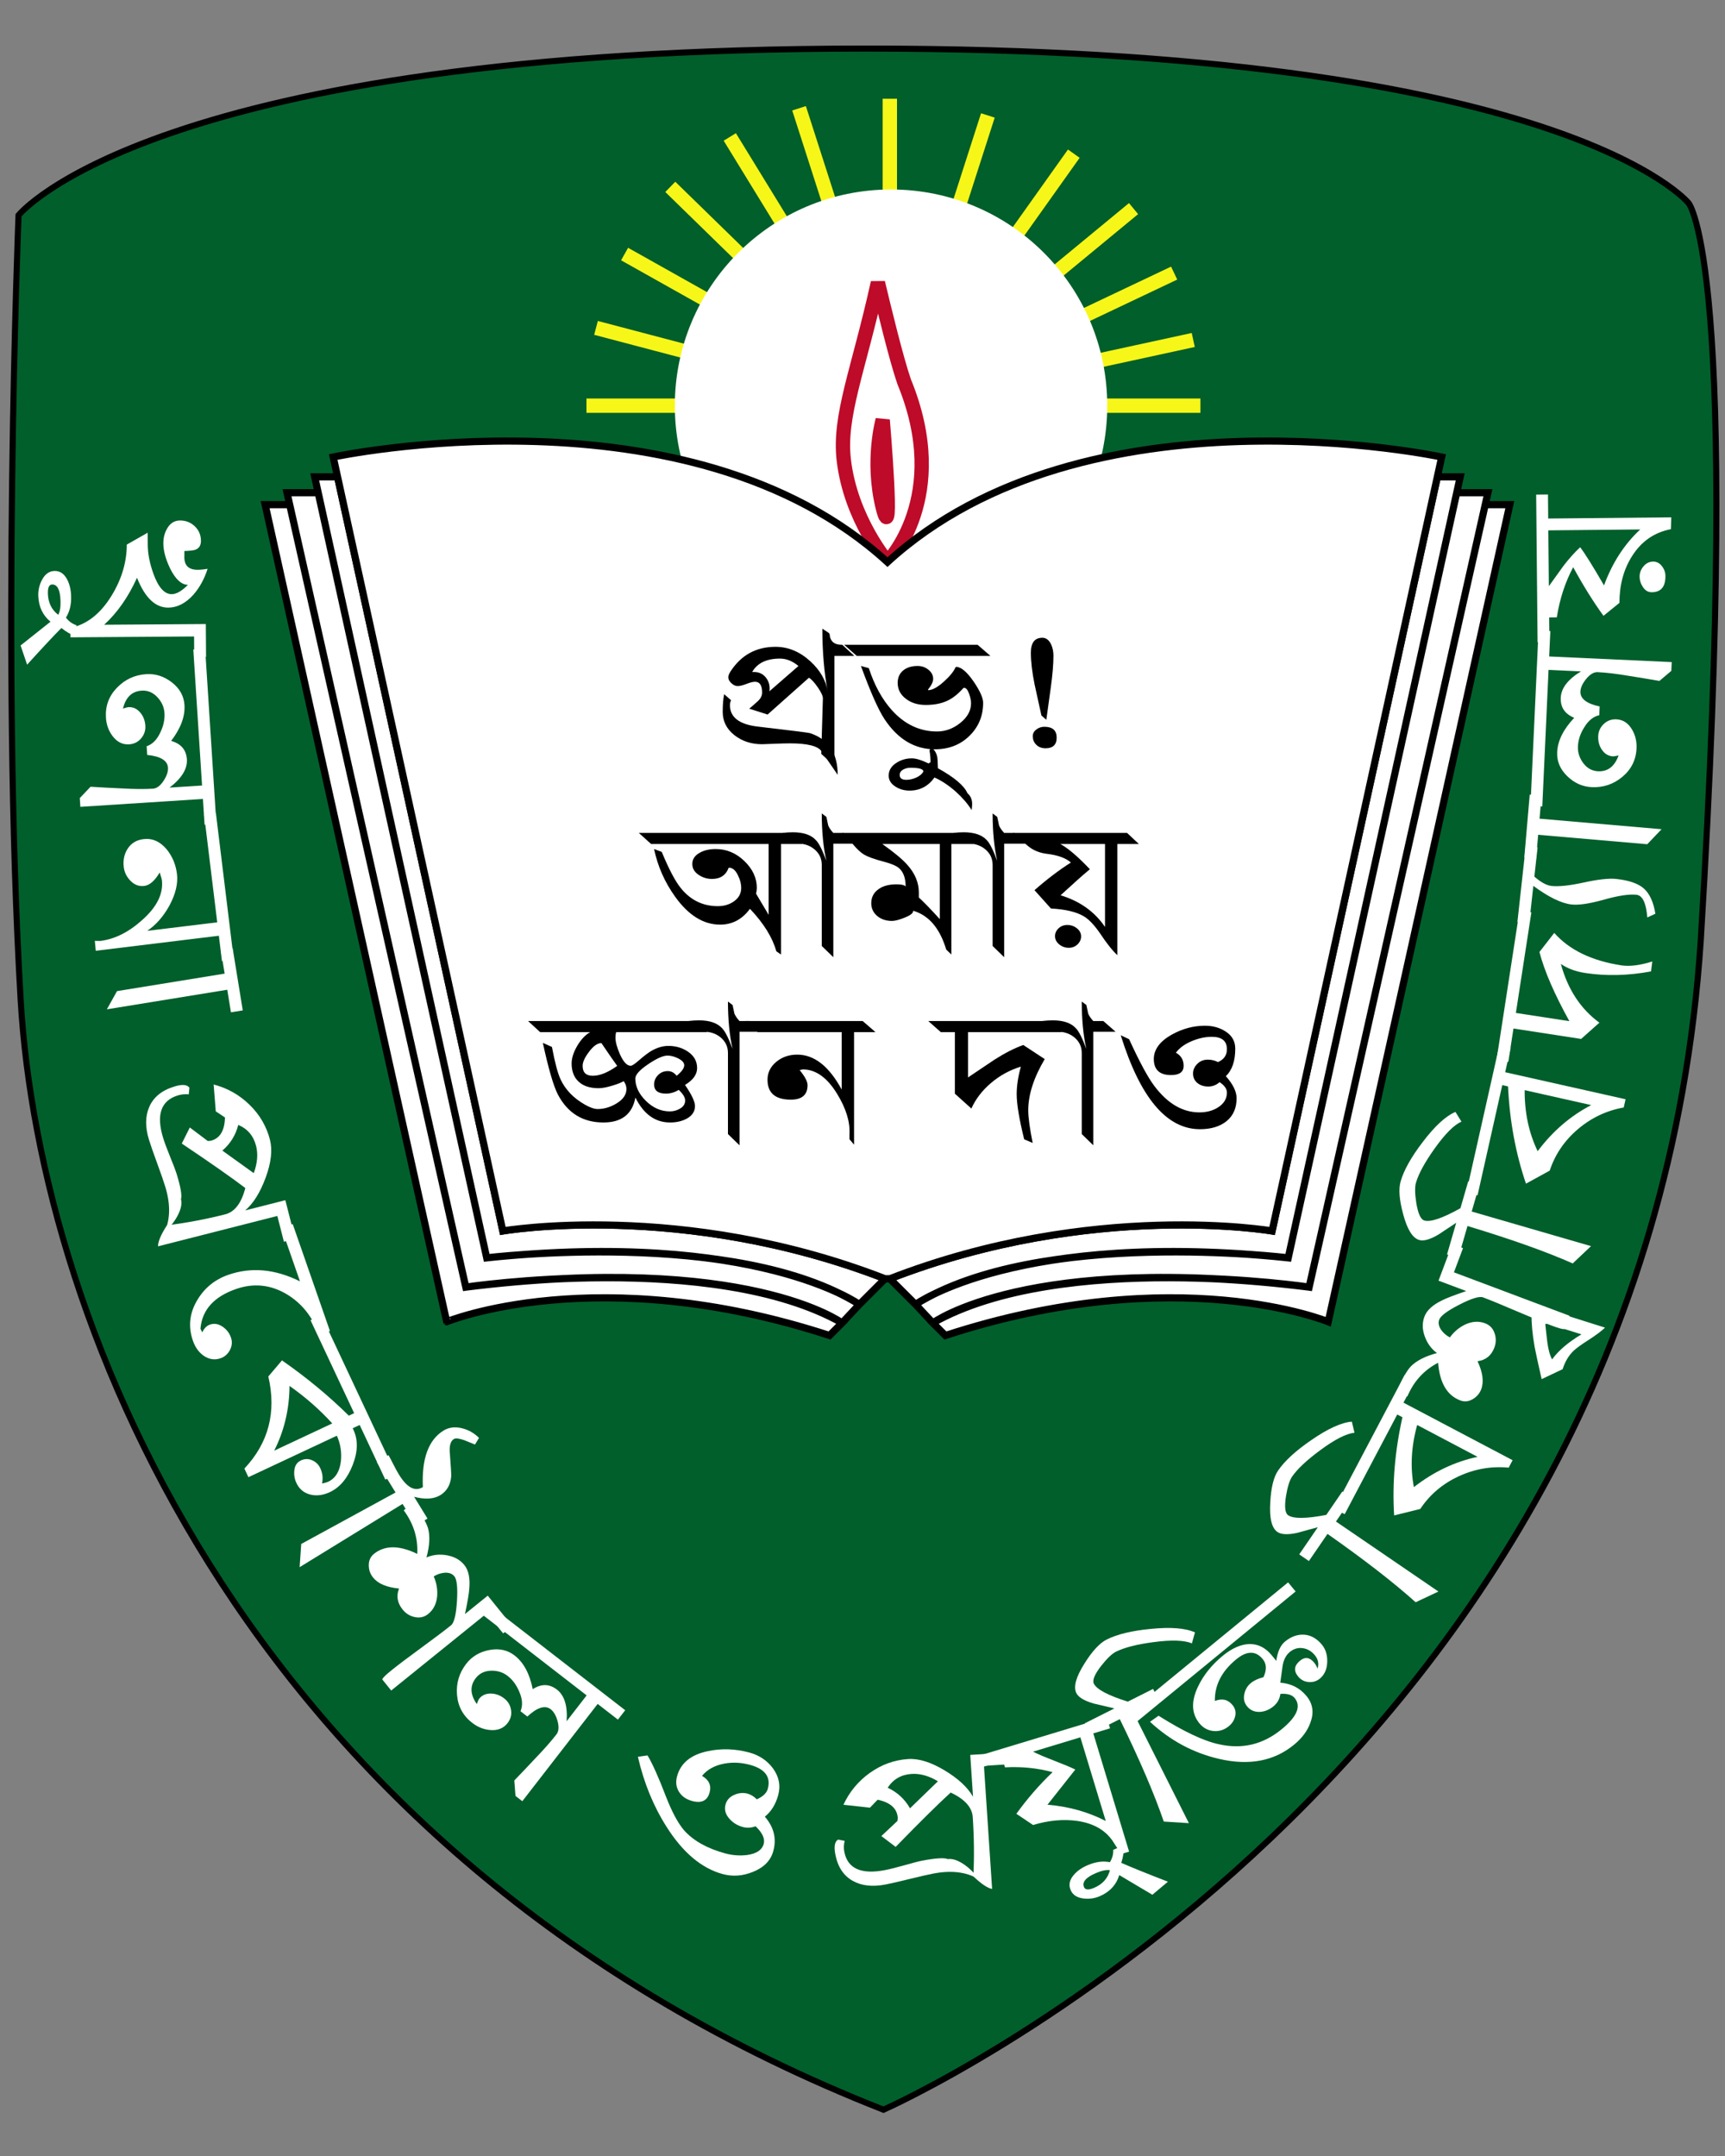 <?xml version="1.0" encoding="utf-8"?>
<!-- Generator: Adobe Illustrator 16.0.0, SVG Export Plug-In . SVG Version: 6.00 Build 0)  -->
<!DOCTYPE svg PUBLIC "-//W3C//DTD SVG 1.1//EN" "http://www.w3.org/Graphics/SVG/1.1/DTD/svg11.dtd">
<svg version="1.1" id="Layer_1" xmlns="http://www.w3.org/2000/svg" xmlns:xlink="http://www.w3.org/1999/xlink" x="0px" y="0px"
	 width="1152px" height="1440px" viewBox="0 0 1152 1440" enable-background="new 0 0 1152 1440" xml:space="preserve">
<rect x="0" y="0" width="1152" height="1440" fill="#808080" stroke="none"/>
<g>
	<path fill="#015F2B" stroke="#000000" stroke-width="4.069" d="M590.013,1409.093c0,0,509.157-224.725,545.78-780.723
		c27.563-452.134-8.11-492.736-8.11-492.736S1044.467,32.435,578.348,32.435c-477.078,0-565.974,111.323-565.974,111.323
		s-11.86,298.184,1.45,524.571C26.581,885.269,167.18,1242.617,590.013,1409.093z"/>
	<path fill="#FFFFFF" d="M129.612,425.11l-82.557,0.563l-0.044-6.306c10.85-2.232,19.984-9.337,27.371-21.315
		c6.834-11.062,10.258-22.504,10.295-34.315l13.951-7.936c0.021,3.758,0.043,6.492,0.048,8.2c0.045,6.033,1.35,12.566,3.923,19.612
		c3.27,8.854,7.314,13.273,12.132,13.237c3.086-0.021,6.678-2.104,10.783-6.224c-4.325-0.09-8.284-3.694-11.867-10.849
		c-3.007-6.248-4.522-11.808-4.56-16.699c-0.037-3.87,0.851-7.302,2.645-10.271c2.009-3.42,4.832-5.151,8.462-5.181
		c3.839-0.022,7.123,1.26,9.857,3.858c2.735,2.585,4.121,5.81,4.141,9.666c0.025,3.066-1.2,5.06-3.656,5.99
		c-1.129,0.454-3.599,0.755-7.41,0.896l0.012,2.895c-0.411,6.465,2.574,9.69,8.95,9.637c1.797-0.005,3.974-0.225,6.548-0.642
		c-2.11,6.648-5.255,12.388-9.42,17.218c-5.19,5.758-10.792,8.651-16.808,8.694c-8.637,0.051-15.607-6.59-20.915-19.947
		c-5.828,12.889-13.137,23.349-21.934,31.375l67.894-0.468l0.157,21.896l-7.903,0.052L129.612,425.11z"/>
	<path fill="#FFFFFF" d="M40.406,401.248c-0.24-7.36-2.126-10.98-5.644-10.864c-1.986,0.073-2.91,2.114-2.78,6.146
		c0.213,6.09,2.515,10.797,6.921,14.095C40.056,408.522,40.561,405.391,40.406,401.248 M13.745,431.114l19.977-15.873
		c-5.184-4.258-7.91-10.019-8.152-17.307c-0.125-3.745,0.705-7.308,2.5-10.68c2.014-3.813,4.757-5.793,8.238-5.902
		c3.703-0.124,6.575,1.819,8.628,5.852c1.563,3.024,2.411,6.638,2.55,10.839c0.207,5.688-0.95,10.504-3.451,14.462
		c1.825,2.441,4.157,4.128,6.986,5.061l0.271,7.674c-3.695-1.245-7.111-3.188-10.279-5.813
		c-5.277,5.307-12.915,13.474-22.905,24.513L13.745,431.114z"/>
	<path fill="#FFFFFF" d="M135.513,533.623l-81.847,5.263l-0.38-5.856l7.193-7.557c6.962,0.432,13.92,0.807,20.874,1.112
		c8.213,0.476,15.154,0.528,20.813,0.175c2.493-0.175,4.83-1.882,7.001-5.159c2.177-3.284,3.189-6.23,3.02-8.854
		c-0.308-4.772-4.935-7.617-13.884-8.533l-0.375-5.793c3.844-1.282,6.877-4.331,9.105-9.153c2.14-4.363,3.079-8.71,2.808-13.027
		c-0.256-3.979-1.862-7.535-4.808-10.659c-2.948-3.123-6.429-4.561-10.425-4.301c-6.5,0.417-10.666,4.42-12.47,11.991
		c1.9-0.615,3.064-0.938,3.528-0.959c3.174-0.208,5.886,1.039,8.1,3.737c1.979,2.369,3.079,5.257,3.298,8.646
		c0.206,3.163-0.724,5.971-2.793,8.442c-2.067,2.455-4.734,3.788-8.026,4.001c-4.428,0.288-8.128-1.582-11.128-5.606
		c-2.61-3.483-4.075-7.544-4.362-12.191c-0.499-7.711,1.929-14.361,7.286-19.938c5.359-5.602,11.913-8.636,19.648-9.134
		c6.156-0.391,11.839,1.429,17.079,5.489c5.226,4.047,8.033,9.084,8.422,15.109c0.493,7.602-2.478,15.592-8.892,23.985
		c6.591,1.869,10.094,5.966,10.513,12.329c0.396,6.355-3.46,12.641-11.59,18.862l21.713-1.394l-5.835-90.81l7.902-0.515
		l7.513,116.987l-7.894,0.515L135.513,533.623z"/>
	<path fill="#FFFFFF" d="M146.164,624.991L63.959,635.02l-0.63-6.611l3.621,0.053c9.611-1.168,18.905-5.801,27.899-13.879
		c9.947-8.774,14.36-17.732,13.253-26.874c-0.064-0.571-0.563-2.229-1.473-4.978c-3.246,5.558-6.691,8.557-10.327,8.995
		c-3.418,0.417-6.443-0.697-9.07-3.345c-2.631-2.645-4.147-5.708-4.574-9.198c-0.578-4.72,0.315-8.885,2.689-12.476
		c2.376-3.615,5.88-5.696,10.527-6.252c5.879-0.712,11.047,1.575,15.485,6.881c3.788,4.7,6.053,10.151,6.816,16.362
		c0.785,6.442-0.918,13.532-5.103,21.265c-4.025,7.245-8.942,12.829-14.74,16.751l46.738-5.688l-8.803-72.162l7.896-0.96
		l11.933,97.744l-7.865,1.299L146.164,624.991z"/>
	<polygon fill="#FFFFFF" points="151.779,661.05 71.371,674.128 78.145,661.974 150.028,650.286 147.454,634.492 155.356,633.201 
		162.121,674.846 154.227,676.122 	"/>
	<path fill="#FFFFFF" d="M171.021,765.37c-1.715-6.716-5.674-11.402-11.89-14.046c-1.774,6.906-5.329,12.64-10.652,17.152
		l20.987,15.072C171.901,776.953,172.421,770.882,171.021,765.37 M185.215,812.14l-79.684,20.29c0-3.226,1.971-7.888,5.931-14.016
		c13.165-1.655,26.14-4.105,38.909-7.344c6.386-1.629,10.862-7.492,13.453-17.58c-9.17-6.979-23.318-16.89-42.429-29.703
		l5.365-10.734l11.986,9.021l2.066-0.161c6.063-1.554,9.209-6.746,9.429-15.541l-6.15-4.104l-1.409-17.918
		c9.134,2.375,17.103,6.861,23.933,13.501c6.833,6.631,11.401,14.474,13.694,23.491c1.738,6.814,0.777,15.201-2.873,25.144
		c-3.666,9.967-8.217,17.27-13.678,21.945l26.807-6.816l6.574,25.834l-7.535,1.904L185.215,812.14z"/>
	<path fill="#FFFFFF" d="M110.266,792.259c-1.076-3.489-2.858-8.635-5.379-15.481c-2.506-6.848-4.303-12.022-5.381-15.483
		c-2.588-8.37-2.549-15.656,0.11-21.844c2.785-6.566,8.35-11.144,16.706-13.722c5.271-1.645,8.665-1.38,10.177,0.761l-0.441,4.427
		c-2.5-0.233-4.962,0-7.39,0.749c-11.243,3.506-14.477,13.005-9.668,28.53c0.946,3.036,2.499,7.228,4.675,12.563
		c2.18,5.338,3.565,8.975,4.174,10.938c2.792,9,3.788,14.763,3.013,17.271c0.837,3.079-0.045,6.979-2.633,11.698
		c-2.397,4.194-5.094,7.419-8.099,9.648C113.814,813.896,113.867,803.9,110.266,792.259"/>
	<path fill="#FFFFFF" d="M157.563,860.961c-14.735,5.128-22.637,13.956-23.693,26.507l1.21,2.448
		c1.232-2.714,2.924-4.442,5.081-5.206c2.809-0.968,5.585-0.54,8.34,1.29c2.765,1.833,4.671,4.268,5.72,7.302
		c0.982,2.815,0.771,5.6-0.645,8.329c-1.408,2.729-3.518,4.604-6.319,5.569c-4.003,1.395-7.866,0.733-11.575-1.935
		c-3.109-2.315-5.381-5.558-6.841-9.766c-3.188-9.149-2.359-17.959,2.5-26.477c4.861-8.506,11.893-14.354,21.12-17.565
		c15.336-5.336,31.301-3.886,47.877,4.37l-12.396-35.625l7.544-2.642l24.85,71.4l-7.274,2.535
		c-4.281-11.948-11.464-20.979-21.544-27.063C180.719,857.998,169.393,856.824,157.563,860.961"/>
	<path fill="#FFFFFF" d="M221.888,950.714c-8.325-9.16-17.835-17.518-28.537-25.056c-0.112,15.558-3.526,29.982-10.241,43.25
		L221.888,950.714z M240.207,951.756l-4.662,2.187l0.505,1.085c3.145,6.713,2.968,14.514-0.521,23.457
		c-3.48,8.927-8.575,14.982-15.284,18.122c-4.333,2.021-8.533,2.606-12.579,1.729c-4.515-1.025-7.763-3.652-9.742-7.888
		c-1.262-2.668-1.708-5.541-1.333-8.621c0.365-3.078,1.833-5.204,4.383-6.393c2.456-1.172,4.926-1.217,7.426-0.146
		c2.485,1.068,4.332,2.842,5.506,5.364c1.515,3.225,1.906,6.629,1.151,10.175c1.846-0.353,3.172-0.732,4-1.114
		c4.942-2.315,7.81-6.921,8.606-13.811c0.609-5.939-0.293-11.612-2.689-16.991l-59.07,27.706l-2.697-5.743
		c16.178-17.199,21.507-37.726,15.99-61.532l9.119-10.732c16.396,11.406,31.279,23.707,44.634,36.916l3.555-1.671l-29.131-62.091
		l7.184-3.354l49.928,106.438l-7.181,3.372L240.207,951.756z"/>
	<path fill="#FFFFFF" d="M268.841,1004.463l-68.74,42.254l1.073-15.498l62.984-34.381l-12.428-20.2l7.719-4.751
		c0.417,0.688,1.4,2.552,2.948,5.601c1.546,3.063,2.881,5.511,4.011,7.359c5.432,8.812,10.752,11.611,15.996,8.386
		c-0.866-18.971,3.751-31.579,13.831-37.768c3.585-2.197,7.756-2.698,12.521-1.479c4.281,1.113,7.989,3.237,11.134,6.392
		l-2.677,4.442c-2.33-0.951-4.726-1.938-7.218-2.934c-3.424-1.202-5.717-1.462-6.877-0.763c-2.329,1.438-3.217,4.78-2.659,10.014
		c0.659,8.899,0.96,13.827,0.887,14.81c-0.485,5.731-2.898,9.954-7.251,12.651c-4.371,2.668-10.22,3.048-17.535,1.114l8.928,14.544
		l-7.719,4.749L268.841,1004.463z"/>
	<path fill="#FFFFFF" d="M325.138,1077.503l-63.891,51.607l-5.88-7.302c-0.082-0.088-0.059-0.233,0.045-0.47
		c0.512-0.997,2.5-2.901,5.965-5.688c4.339-3.518,11.01-8.562,20.006-15.13c8.989-6.568,15.607-11.567,19.872-15.015
		c2.031-1.64,3.336-6.979,3.908-15.979c0.558-9.018-0.015-14.572-1.708-16.686c-1.497-1.847-3.747-2.639-6.758-2.376
		c-2.444,0.234-4.793,1.041-7.045,2.421c1.914,4.369,2.669,8.841,2.279,13.43c-0.511,4.983-2.499,8.868-5.952,11.654
		c-2.572,2.082-5.52,2.785-8.849,2.111c-3.334-0.671-6.069-2.346-8.209-5.015c-3.579-4.428-4.391-9.119-2.428-14.075
		c-8.251-0.79-14.021-3.226-17.312-7.313c-1.938-2.391-2.906-5.162-2.889-8.313c0-3.17,1.157-5.659,3.453-7.537
		c7.247-5.836,16.883-5.836,28.917,0.028c0.552-10.526-2.465-20.23-9.046-29.115l6.098-4.929c5.5,7.172,8.87,12.785,10.132,16.862
		c1.442,5.218,1.101,11.729-1.042,19.558c4.267-1.847,8.848-2.316,13.768-1.438c4.912,0.912,8.753,3.052,11.521,6.483
		c2.845,3.517,3.939,8.794,3.31,15.832c-0.175,3.051-1.146,8.692-2.881,16.92l15.211-12.287l16.382,20.276l-6.106,4.927
		L325.138,1077.503z"/>
	<path fill="#FFFFFF" d="M399.141,1138.054l-50.324,64.979l-4.561-3.521l-0.791-10.321c4.84-5.015,9.646-10.087,14.396-15.159
		c5.688-5.926,10.278-11.144,13.754-15.63c1.532-1.994,1.796-4.867,0.789-8.681c-1.018-3.781-2.556-6.479-4.616-8.093
		c-3.767-2.916-8.972-1.307-15.613,4.854l-4.576-3.549c1.599-3.738,1.344-8.049-0.775-12.917c-1.834-4.484-4.456-8.063-7.866-10.703
		c-3.145-2.432-6.869-3.575-11.15-3.432c-4.279,0.149-7.65,1.807-10.099,4.974c-3.996,5.16-3.756,10.922,0.718,17.283
		c0.693-1.918,1.188-3.048,1.464-3.4c1.949-2.521,4.679-3.724,8.18-3.595c3.095,0.091,5.999,1.189,8.705,3.286
		c2.525,1.951,4.029,4.532,4.514,7.713c0.501,3.183-0.278,6.084-2.294,8.692c-2.727,3.52-6.582,5.075-11.581,4.664
		c-4.356-0.353-8.367-1.937-12.061-4.812c-6.122-4.719-9.5-10.966-10.146-18.677c-0.643-7.711,1.416-14.631,6.165-20.775
		c3.776-4.881,8.908-7.932,15.41-9.177c6.492-1.248,12.126-0.03,16.888,3.649c6.02,4.664,10.049,12.17,12.104,22.491
		c5.744-3.694,11.144-3.607,16.161,0.293c5.03,3.898,7.193,10.938,6.48,21.127l13.363-17.258l-71.785-55.608l4.867-6.276
		l92.672,71.799l-4.869,6.272L399.141,1138.054z"/>
	<path fill="#FFFFFF" d="M482.54,1251.676c-14.03-3.841-26.478-14.337-37.349-31.461c-8.819-13.87-15.213-29.47-19.179-46.857
		l6.428-0.908c3.243,5.395,7.347,14.544,12.303,27.473c4.017,10.322,8.078,17.887,12.198,22.669
		c6.246,6.918,15.343,11.993,27.308,15.277c4.82,1.317,9.668,1.685,14.544,1.114c6.362-0.852,10.102-3.345,11.222-7.42
		c0.96-3.519-0.851-7.445-5.424-11.787c-2.903,1.084-5.71,1.262-8.453,0.499c-3.622-0.981-6.599-2.786-8.936-5.426
		c-2.718-2.989-3.613-6.187-2.683-9.589c0.799-2.945,2.732-5.103,5.788-6.451c3.053-1.35,6.037-1.61,8.97-0.82
		c2.162,0.601,4.213,1.847,6.135,3.783c4.103-1.817,6.552-4.163,7.338-7.009c2.155-7.917-1.797-13.254-11.868-16.01
		c-5.866-1.598-11.61-1.877-17.249-0.82c-6.385,1.202-11.317,3.929-14.808,8.166c4.661,2.698,6.346,6.407,5.058,11.13
		c-1.504,5.48-5.424,7.373-11.766,5.629c-3.938-1.085-6.846-3.139-8.715-6.188c-1.877-3.05-2.287-6.479-1.231-10.321
		c2.396-8.782,9.2-14.354,20.415-16.714c9.104-1.979,18.421-1.673,27.928,0.909c6.555,1.803,11.762,5.293,15.631,10.467
		c4.105,5.617,5.294,11.613,3.555,17.977c-1.686,6.144-4.653,10.938-8.922,14.383c6.049,6.965,7.933,14.614,5.652,22.973
		c-1.737,6.364-6.311,10.995-13.713,13.932C495.948,1253.024,489.233,1253.496,482.54,1251.676"/>
	<path fill="#FFFFFF" d="M608.786,1184.823c-6.938,0.438-12.257,3.517-15.979,9.205c6.466,3.036,11.435,7.625,14.924,13.753
		l18.647-18.063C620.311,1186.083,614.445,1184.439,608.786,1184.823 M657.107,1179.429l5.453,82.215
		c-3.106-0.582-7.271-3.386-12.476-8.384c0.572-13.237,0.425-26.418-0.455-39.585c-0.438-6.567-5.365-12.035-14.749-16.418
		c-8.504,7.755-20.729,19.853-36.739,36.298l-9.538-7.238l10.74-10.104l0.205-2.065c-0.412-6.246-4.896-10.291-13.438-12.109
		l-5.116,5.308l-17.72-1.936c3.98-8.621,9.854-15.718,17.616-21.274c7.771-5.555,16.312-8.65,25.607-9.264
		c7.007-0.456,15.087,2.036,24.22,7.504c9.118,5.47,15.481,11.365,19.085,17.652l-1.845-27.914l26.566-1.76l0.525,7.9
		L657.107,1179.429z"/>
	<path fill="#FFFFFF" d="M623.271,1251.367c-3.578,0.688-8.912,1.924-15.979,3.651c-7.082,1.744-12.418,2.964-15.981,3.666
		c-8.604,1.656-15.833,0.864-21.676-2.376c-6.224-3.399-10.145-9.321-11.789-17.77c-1.026-5.334-0.389-8.618,1.916-9.88l4.346,0.88
		c-0.644,2.418-0.732,4.838-0.257,7.256c2.169,11.26,11.263,15.351,27.255,12.241c3.108-0.614,7.479-1.701,13.02-3.253
		c5.558-1.585,9.354-2.583,11.35-2.963c9.294-1.789,15.131-2.154,17.534-1.113c3.165-0.471,6.947,0.836,11.393,3.958
		c3.929,2.891,6.846,5.969,8.753,9.233C645.174,1250.239,635.22,1249.068,623.271,1251.367"/>
	<path fill="#FFFFFF" d="M721.5,1160.368l-31.609,9.572c3.226,1.645,8.033,3.681,14.429,6.145
		c6.391,2.464,10.995,4.398,13.795,5.806l-18.576,23.487c14.163,1.174,27.108,4.809,38.909,10.864L721.5,1160.368z
		 M730.122,1157.729l23.926,78.994l-4.896,1.467c-0.952-0.764-2.71-3.197-5.247-7.301c-4.956-8.122-13.108-13.02-24.456-14.691
		c-9.441-1.29-19.268-0.381-29.526,2.728l-11.173-7.479c7.36-10.203,15.424-19.469,24.19-27.824
		c-10.158-2.742-20.76-3.813-31.786-3.197l-1.333-4.396l-14.719,4.456l-2.287-7.538l86.221-26.123l2.288,7.534L730.122,1157.729z"/>
	<path fill="#FFFFFF" d="M731.938,1251.018c-6.771,2.888-9.44,6.024-8.004,9.396c0.791,1.892,3.05,2.053,6.759,0.469
		c5.614-2.404,9.134-6.332,10.557-11.786C738.857,1248.743,735.75,1249.391,731.938,1251.018 M769.589,1265.517l-22.108-13.136
		c-2.024,6.566-6.394,11.273-13.078,14.131c-3.459,1.469-7.082,1.967-10.879,1.482c-4.31-0.516-7.154-2.404-8.531-5.643
		c-1.481-3.491-0.719-6.904,2.287-10.296c2.242-2.577,5.307-4.688,9.177-6.331c5.233-2.229,10.146-2.888,14.749-1.966
		c1.613-2.581,2.374-5.321,2.228-8.254l7.067-3.006c0.177,3.885-0.379,7.801-1.685,11.699c6.847,3.021,17.239,7.241,31.152,12.595
		L769.589,1265.517z"/>
	<path fill="#FFFFFF" d="M795.977,1097.633c-5.044-2.152-13.544-2.447-25.493-0.865c-11.245,1.468-19.677,3.621-25.262,6.452
		c-2.668,1.319-5.966,4.516-9.939,9.56c-4.311,5.6-5.909,9.529-4.78,11.758c1.938,3.842,9.501,7.858,22.683,11.993l16.872-8.49
		l3.608,7.187l-16.861,8.486l37.167,73.98l-16.772-1.069c-6.331-18.518-16.111-41.302-29.365-68.395l-19.75,9.939l-3.608-7.173
		l19.75-9.937c-4.602-1.128-9.265-2.229-13.972-3.298c-6.229-1.849-10.025-4.136-11.421-6.894
		c-2.096-4.163-0.294-10.729,5.368-19.733c5.218-8.354,10.173-13.722,14.866-16.067c7.008-3.549,16.771-5.895,29.293-7.095
		c13.354-1.353,23.235-0.588,29.672,2.313L795.977,1097.633z"/>
	<path fill="#FFFFFF" d="M881.452,1121.136c-2.199,1.788-4.705,2.552-7.538,2.302c-2.841-0.248-5.174-1.48-6.991-3.694
		c-3.095-3.799-2.683-7.317,1.275-10.57c3.341-2.728,6.511-2.289,9.484,1.351c0.864,1.055,1.6,2.375,2.214,3.943
		c1.026-3.228,0.44-6.203-1.832-8.959c-2.185-2.669-4.853-4.235-8.004-4.692c-3.154-0.468-6.042,0.384-8.667,2.522
		c-2.625,2.17-4.249,5.337-4.866,9.561c-0.513,3.665-1.025,7.331-1.524,10.965c7.256,0.559,13.094,3.533,17.507,8.915
		c4.224,5.114,5.101,10.966,2.696,17.521c-1.906,5.557-5.601,10.57-11.054,15.027c-13.256,10.894-29.852,14.059-49.763,9.5
		c-17.387-3.989-32.839-12.259-46.388-24.837l5.719-4.046c16.759,10.557,30.204,16.919,40.349,19.059
		c15.512,3.49,29.452,0.146,41.844-10.025c10.292-8.434,13.192-15.381,8.707-20.849c-1.803-2.199-4.984-3.109-9.544-2.772
		c-0.455,3.387-2.009,6.145-4.634,8.313c-2.727,2.228-5.675,3.459-8.854,3.693c-3.65,0.207-6.566-1.025-8.738-3.663
		c-1.891-2.303-2.52-5.001-1.891-8.096c0.616-3.094,2.052-5.568,4.338-7.445c2.202-1.789,5.016-3.108,8.446-3.93
		c2.315-4.867,2.17-8.886-0.438-12.082c-4.706-5.745-10.642-5.704-17.74,0.146c-9.677,7.918-14.41,17.185-14.25,27.784
		c4.823-1.891,8.752-0.996,11.787,2.713c1.786,2.199,2.404,4.633,1.816,7.329c-0.614,2.698-2.007,4.956-4.223,6.762
		c-3.077,2.533-6.51,3.62-10.276,3.27c-3.769-0.354-6.904-2.082-9.427-5.147c-5.309-6.494-5.627-14.674-0.923-24.525
		c3.678-7.713,9.19-14.589,16.579-20.646c5.895-4.821,11.627-7.419,17.229-7.768c5.996-0.223,11.099,2.241,15.335,7.399
		c1.013,1.219,2.037,2.492,3.123,3.799c0.836-6.069,2.786-10.364,5.821-12.873c4.092-3.342,8.371-4.882,12.856-4.572
		c4.486,0.322,8.416,2.551,11.817,6.686c2.536,3.093,3.707,7.008,3.517,11.757C886.143,1115.006,884.501,1118.614,881.452,1121.136
		 M860.236,1056.861l5.001,6.101l-106.338,87.231l-5.016-6.101L860.236,1056.861z"/>
	<path fill="#FFFFFF" d="M904.558,956.932c-5.454,0.558-13.021,4.398-22.724,11.555c-9.122,6.716-15.438,12.637-18.974,17.796
		c-1.67,2.465-3.036,6.834-4.076,13.15c-1.069,6.994-0.584,11.188,1.468,12.596c3.548,2.435,12.037,2.345,25.479-0.221
		l10.688-15.612l6.468,4.427l-10.704,15.602l68.438,46.768l-15.22,7.157c-14.545-13.095-34.16-28.313-58.864-45.657l-12.418,18.121
		l-6.465-4.425l12.418-18.125c-4.544,1.201-9.119,2.434-13.725,3.738c-6.288,1.351-10.7,1.161-13.237-0.586
		c-3.844-2.625-5.438-9.234-4.794-19.835c0.527-9.825,2.285-16.904,5.234-21.217c4.441-6.464,11.832-13.254,22.211-20.349
		c11.011-7.608,20.027-11.716,27.036-12.3L904.558,956.932z"/>
	<path fill="#FFFFFF" d="M946.43,951.756c-3.987,14.398-4.721,28.225-2.199,41.503c13.107-10.23,27.271-16.976,42.518-20.229
		L946.43,951.756z M937.279,936.846l72.867,38.428l-2.61,4.972c-11.611-1.085-22.771,0.85-33.485,5.835
		c-10.717,4.967-19.233,12.226-25.567,21.754l-17.447,4.313c-1.319-21.318,0.528-43.193,5.544-65.565l-3.461-1.847l-35.1,66.591
		l-7.008-3.695l47.118-89.345l7.008,3.68L937.279,936.846z"/>
	<path fill="#FFFFFF" d="M970.972,849.803l77.175,28.986l-3.28,8.723c-0.046,0.104-0.192,0.191-0.44,0.205
		c-1.115,0.073-3.753-0.689-7.904-2.243c-5.218-1.965-12.929-5.133-23.148-9.5c-10.175-4.368-17.842-7.535-22.941-9.442
		c-2.451-0.922-7.699,0.676-15.763,4.811c-8.034,4.118-12.535,7.448-13.503,9.998c-0.837,2.229-0.367,4.573,1.391,7.067
		c1.453,1.994,3.346,3.604,5.689,4.867c2.787-3.844,6.246-6.729,10.411-8.708c4.573-2.056,8.942-2.304,13.121-0.735
		c3.093,1.174,5.22,3.372,6.316,6.57c1.115,3.225,1.085,6.448-0.116,9.646c-2.007,5.337-5.745,8.385-11.229,9.118
		c3.489,7.536,4.31,13.738,2.462,18.648c-1.068,2.889-2.99,5.132-5.734,6.716c-2.737,1.598-5.494,1.861-8.28,0.819
		c-8.796-3.313-13.724-11.697-14.792-25.156c-9.396,4.852-16.26,12.357-20.568,22.52l-7.185-2.696
		c3.401-8.387,6.553-14.148,9.44-17.302c3.783-3.871,9.646-6.891,17.534-9.003c-3.724-2.727-6.421-6.42-8.136-11.109
		c-1.703-4.691-1.776-9.093-0.221-13.226c1.584-4.253,5.57-7.889,11.936-10.925c2.71-1.391,8.032-3.444,15.978-6.141l-18.501-6.95
		l9.179-24.411l7.17,2.696L970.972,849.803z"/>
	<path fill="#FFFFFF" d="M1031.992,884.33c0.408,4.017,0.849,8.079,1.35,12.139c0.674,5.06,1.744,8.885,3.192,11.466
		c4.225-5.862,10.763-11.437,19.59-16.714l-22.782-7.184L1031.992,884.33z M1043.572,914.474l-14.017,6.654
		c-2.432-10.674-4.016-17.899-4.721-21.697c-1.437-8.21-2.124-15.569-2.082-22.106l4.019-4.838l45.11,14.249
		c-2.537,2.404-6.185,5.131-10.938,8.181c-4.751,3.02-8.134,5.468-10.129,7.347C1047.563,905.413,1045.143,909.489,1043.572,914.474
		"/>
	<path fill="#FFFFFF" d="M975.986,749.142c-5.001,2.214-10.967,8.226-17.945,18.018c-6.539,9.207-10.689,16.831-12.432,22.813
		c-0.821,2.844-0.733,7.417,0.264,13.737c1.173,6.964,2.931,10.776,5.335,11.479c4.135,1.202,12.17-1.541,24.103-8.212l5.192-17.944
		l7.534,2.201l-5.19,17.942l79.668,23.119l-12.213,11.555c-17.914-7.932-41.327-16.259-70.27-24.995l-6.128,21.185l-7.536-2.184
		l6.13-21.172c-3.932,2.58-7.889,5.219-11.876,7.888c-5.571,3.284-9.825,4.485-12.786,3.636c-4.484-1.287-8.076-7.067-10.79-17.329
		c-2.581-9.499-3.138-16.771-1.67-21.803c2.17-7.534,7.082-16.303,14.733-26.286c8.078-10.672,15.38-17.387,21.874-20.13
		L975.986,749.142z"/>
	<path fill="#FFFFFF" d="M1018.212,728.118c-0.087,14.981,2.797,28.573,8.679,40.771c9.998-13.354,21.93-23.617,35.771-30.789
		L1018.212,728.118z M1005.191,716.146l80.417,18.053l-1.247,5.5c-11.377,2.009-21.556,6.816-30.54,14.425
		c-8.987,7.626-15.292,16.877-18.884,27.741l-15.851,8.706c-6.918-20.317-10.906-41.958-11.977-64.947l-3.859-0.864l-16.505,73.598
		l-7.536-1.697l22.124-98.575l7.55,1.686L1005.191,716.146z"/>
	<path fill="#FFFFFF" d="M1012.347,676.547l35.727,5.496c-9.981-18.025-16.668-33.427-20-46.204l9.901-12.727
		c10.084,11.386,25.013,18.604,44.743,21.647c5.629,0.858,12.521,0.006,20.733-2.58l-0.854,6.633
		c-15.361,2.853-30.054,3.196-44.097,1.027c-6.277-0.955-11.657-2.976-16.13-6.023c4.646,17.005,13.227,30.089,25.746,39.237
		l-12.2,10.857l-45.183-6.958l-3.433,22.257l-7.887-1.219l15.379-99.857l7.904,1.229L1012.347,676.547z"/>
	<path fill="#FFFFFF" d="M1024.689,585.5c4.367,3.806,8.196,5.883,11.464,6.238c4.854,0.536,12.065-0.249,21.673-2.337
		c9.586-2.097,16.8-2.873,21.652-2.337c8.227,0.905,14.236,2.929,17.986,6.085c4.073,3.417,6.746,9.125,8.035,17.13l-5.396,2.482
		c-0.762-9.644-3.165-14.695-7.241-15.144c-4.837-0.527-12.066,0.552-21.671,3.248c-9.602,2.697-16.813,3.784-21.666,3.241
		c-6.774-0.741-15.276-4.884-25.525-12.426l-2.744,24.938l-7.887-0.864l5.574-50.616l7.887,0.864L1024.689,585.5z"/>
	<polygon fill="#FFFFFF" points="1028.146,546.803 1109.634,553.834 1100.077,563.862 1027.226,557.564 1025.863,573.363 
		1017.977,572.672 1021.598,530.685 1029.497,531.359 	"/>
	<path fill="#FFFFFF" d="M1034.571,438.458l81.85,3.76l-0.274,5.852l-7.945,6.714c-6.88-1.188-13.738-2.318-20.614-3.396
		c-8.093-1.369-14.983-2.19-20.644-2.447c-2.491-0.125-4.998,1.349-7.534,4.385c-2.509,3.033-3.845,5.863-3.958,8.496
		c-0.221,4.793,4.072,8.153,12.841,10.042l-0.263,5.836c-3.959,0.851-7.307,3.563-10.058,8.136
		c-2.608,4.114-4.004,8.355-4.191,12.695c-0.193,4.004,1.009,7.72,3.572,11.173c2.609,3.438,5.896,5.251,9.884,5.434
		c6.496,0.3,11.056-3.226,13.693-10.58c-1.963,0.435-3.167,0.631-3.635,0.617c-3.17-0.146-5.718-1.679-7.639-4.604
		c-1.701-2.571-2.48-5.558-2.333-8.95c0.145-3.168,1.379-5.857,3.71-8.071c2.315-2.222,5.13-3.255,8.414-3.108
		c4.444,0.214,7.932,2.479,10.454,6.804c2.229,3.746,3.226,7.938,3.021,12.58c-0.351,7.719-3.506,14.058-9.442,19.007
		c-5.923,4.97-12.754,7.266-20.494,6.905c-6.158-0.279-11.598-2.727-16.363-7.354c-4.735-4.616-6.979-9.944-6.697-15.989
		c0.335-7.646,4.146-15.297,11.389-22.966c-6.286-2.579-9.293-7.057-8.999-13.458c0.29-6.379,4.794-12.229,13.516-17.55
		l-21.667-0.98l-4.18,91.169l-7.904-0.358l5.396-117.114l7.89,0.361L1034.571,438.458z"/>
	<path fill="#FFFFFF" d="M1112.218,384.644c0.06,7.221-2.948,10.856-9.047,10.916c-2.404,0.029-4.383-1.07-5.878-3.3
		c-1.527-2.22-2.289-4.588-2.316-7.109c-0.031-2.523,0.85-4.818,2.607-6.907c1.76-2.08,3.902-3.138,6.421-3.151
		c2.303-0.021,4.238,0.961,5.808,2.953C1111.383,380.034,1112.186,382.233,1112.218,384.644 M1034.014,354.229l0.353,37.292
		c5.16-7.226,8.419-11.766,9.766-13.597c3.813-4.936,7.519-9.078,11.127-12.419c3.009,3.848,8.313,12.346,15.937,25.479
		c5.529-15.046,13.577-27.502,24.179-37.355L1034.014,354.229z M1033.93,346.327l82.201-0.792l-0.279,7.905
		c-11.127,2.163-19.764,8.173-25.948,18.03c-5.603,8.82-8.4,19.231-8.4,31.186l-10.66,8.648c-6.771-9.338-13.53-20.174-20.23-32.467
		c-5.365,10.059-9.001,21.216-10.938,33.487l-5.101,0.059l0.146,16.509l-7.886,0.073l-0.939-98.631l7.891-0.074L1033.93,346.327z"/>
	<path fill="#FFFFFF" d="M959.918,318.473h15.262l-114.869,521.64c0,0-166.344-20.336-248.888,31.11l-17.166-17.14
		c135.63-52.648,255.278-31.917,255.278-31.917L959.918,318.473z M225.429,318.473h-15.263l114.864,521.64
		c0,0,166.328-20.336,248.893,31.11l17.152-17.14c-135.607-52.648-255.271-31.917-255.271-31.917L225.429,318.473z M553.976,891.982
		l8.388-8.388c0,0-63.469-47.179-251.292-23.926L193.454,337.064h-16.392l121.253,545.741
		C298.315,882.806,398.826,841.313,553.976,891.982 M887.021,882.806l121.262-545.741h-16.406L874.268,859.67
		c-187.82-23.253-251.291,23.926-251.291,23.926l8.388,8.388C786.508,841.313,887.021,882.806,887.021,882.806 M860.311,840.112
		c-179.892-18.736-248.888,31.11-248.888,31.11l11.554,12.372c86.149-48.646,251.291-23.926,251.291-23.926l119.4-530.561h-20.835
		L860.311,840.112z M325.03,840.112c179.881-18.736,248.893,31.11,248.893,31.11l-11.561,12.372
		C476.206,834.95,311.07,859.67,311.07,859.67L191.671,329.109h20.834L325.03,840.112z"/>
	<path fill="none" stroke="#000000" stroke-width="4.785" d="M959.918,318.473h15.262l-114.869,521.64
		c0,0-166.344-20.336-248.888,31.11l-17.166-17.14c135.63-52.648,255.278-31.917,255.278-31.917L959.918,318.473z M225.429,318.473
		h-15.263l114.864,521.64c0,0,166.328-20.336,248.893,31.11l17.152-17.14c-135.607-52.648-255.271-31.917-255.271-31.917
		L225.429,318.473z M553.976,891.982l8.388-8.388c0,0-63.469-47.179-251.292-23.926L193.454,337.064h-16.392l121.253,545.741
		C298.315,882.806,398.826,841.313,553.976,891.982z M887.021,882.806l121.262-545.741h-16.406L874.268,859.67
		c-187.82-23.253-251.291,23.926-251.291,23.926l8.388,8.388C786.508,841.313,887.021,882.806,887.021,882.806z M860.311,840.112
		c-179.892-18.736-248.888,31.11-248.888,31.11l11.554,12.372c86.149-48.646,251.291-23.926,251.291-23.926l119.4-530.561h-20.835
		L860.311,840.112z M325.03,840.112c179.881-18.736,248.893,31.11,248.893,31.11l-11.561,12.372
		C476.206,834.95,311.07,859.67,311.07,859.67L191.671,329.109h20.834L325.03,840.112z"/>
	<path fill="none" stroke="#F7F619" stroke-width="9.573" d="M594.257,65.943v212.189 M533.632,72.321l63.819,198.636
		l62.281-193.85 M487.37,91.469l110.081,179.489l119.666-168.325 M447.639,124.808l149.813,146.15L757.01,139.331 M417.115,169.678
		l180.336,101.28l186.68-88.561 M398.025,218.998l197.039,51.959l201.822-43.881 M391.648,270.958h410.017"/>
	<path fill="#FFFFFF" d="M739.445,270.958c0,79.74-64.627,144.381-144.383,144.381c-79.743,0-144.39-64.641-144.39-144.381
		c0-79.743,64.646-144.398,144.39-144.398C674.818,126.559,739.445,191.214,739.445,270.958"/>
	<path fill="none" stroke="#BE0B29" stroke-width="9.573" d="M563.512,307.287c4.605,39.444,29.161,68.166,29.161,68.166
		s42.914-43.25,11.158-120.457c-5.295-15.297-13.554-49.474-17.544-66.209C573.299,247.595,560.037,277.7,563.512,307.287z"/>
	<path fill="#FFFFFF" d="M594.257,854.084c135.63-52.648,255.278-31.917,255.278-31.917l113.256-516.919
		c0,0-237.698-51.042-370.118,70.205c-132.425-121.246-370.148-70.205-370.148-70.205l113.281,516.919
		c0,0,119.663-20.731,255.271,31.917H594.257z"/>
	<path fill="none" stroke="#000000" stroke-width="4.785" d="M594.257,854.084c135.63-52.648,255.278-31.917,255.278-31.917
		l113.256-516.919c0,0-237.698-51.042-370.118,70.205c-132.425-121.246-370.148-70.205-370.148-70.205l113.281,516.919
		c0,0,119.663-20.731,255.271,31.917H594.257z"/>
	<path d="M533.225,444.824c-3.944-3.299-8.064-4.949-12.33-4.949c-8.986,0-15.182,2.996-18.583,8.979h0.82
		c3.292-0.108,5.917,0.953,7.896,3.174c1.966,2.208,2.955,4.827,2.955,7.796c0,0.587-0.052,1.211-0.162,1.889L533.225,444.824z
		 M570.537,438.08h-13.283v72.909c-1.51-0.962-4.448-3.437-8.798-7.467l1.087-37.075c0-1.622-1.144-4.094-3.43-7.407
		c-2.293-3.296-4.245-5.431-5.88-6.382l-27.613,24.584l-12.279-3.912c1.884-1.547,3.797-3.219,5.734-4.996
		c1.933-1.794,2.9-3.701,2.9-5.736c0-4.828-1.591-7.245-4.786-7.245c-1.313,0-3.22,0.484-5.688,1.442
		c-2.48,0.965-4.43,1.439-5.866,1.439c-1.422,0-2.83-0.631-4.208-1.929c-1.386-1.296-2.059-2.595-2.059-3.944
		c0-1.053,0.49-2.338,1.473-3.864c7.125-10.986,17.154-16.479,30.083-16.479c8.445,0,16.172,3.209,23.196,9.616
		c6.684,6.12,10.57,12.952,11.669,20.506c-2.411-12.883-3.606-26.958-3.606-42.242l4.36,2.878l0.485,0.712
		c0.322,4.897,3.167,7.287,8.496,7.187L570.537,438.08z"/>
	<path d="M559.423,517.496l-10.849-15.789c-2.419-3.473-9.436-5.212-21.055-5.212c-2.739,0-6.273,0.103-10.6,0.284
		c-4.332,0.201-6.984,0.292-7.976,0.292c-7.235,0-13.429-2.042-18.575-6.122c-5.146-4.084-7.726-9.244-7.726-15.484
		c0-4.801,0.321-8.725,0.98-11.812l4.604,4.052c-0.497,0.961-0.745,2.061-0.745,3.307c0,8.082,6.251,12.856,18.721,14.295
		c22.233,2.604,33.777,4.041,34.659,4.334C553.23,493.682,559.423,502.964,559.423,517.496"/>
	<path d="M656.567,469.378c0,8.567-2.9,15.798-8.724,21.678c-6.144,6.261-13.973,9.395-23.531,9.395
		c-13.486,0-24.674-6.69-33.558-20.039c-4.182-6.34-9.44-18.207-15.798-35.607l5.263,1.447c3.731,11.455,8.893,20.85,15.46,28.162
		c8.548,9.427,18.605,14.146,30.101,14.146c5.601,0,10.79-1.917,15.556-5.736c4.765-3.82,7.154-8.191,7.154-13.131
		c0-1.641-0.381-3.621-1.158-5.945c-0.981-2.905-2.126-4.346-3.461-4.346l-0.483,0.135c-3.62,4.055-7.229,6.9-10.849,8.542
		c-3.945,1.841-8.725,2.758-14.296,2.758c-5.159,0-9.501-1.3-12.989-3.903c-3.839-2.796-5.763-6.404-5.763-10.839
		c0-3.483,1.219-6.222,3.624-8.25c2.401-2.022,5.644-3.04,9.705-3.04c2.74,0,5.158,0.842,7.228,2.521
		c2.097,1.685,3.137,3.729,3.137,6.137c0,1.924-1.157,4.326-3.504,7.213l0.323,0.295c2.844-0.102,6.362-2.081,10.541-5.911
		c3.841-3.467,6.377-6.589,7.58-9.375l0.498-0.293c3.284,0.1,7.185,3.419,11.685,9.96
		C654.488,461.527,656.567,466.201,656.567,469.378 M661.435,438.079h-89.276l-8.387-7.405h89.104L661.435,438.079z"/>
	<path d="M608.085,512.784c-1.861,0-3.535,0.433-5.03,1.276c-1.465,0.85-2.214,2.031-2.214,3.545c0,2.172,1.482,3.251,4.442,3.251
		c2.199,0,4.429-0.521,6.687-1.548c2.261-1.043,3.812-2.365,4.693-3.979C616.663,513.638,613.801,512.784,608.085,512.784
		 M648.885,541.054c-2.638-4.234-6.186-8.349-10.673-12.389c-4.838-4.234-9.545-7.35-14.146-9.375
		c-4.164,5.837-9.706,8.752-16.612,8.752c-3.52,0-6.627-0.868-9.368-2.603c-3.064-1.927-4.604-4.393-4.604-7.377
		c0-3.363,1.598-6.139,4.764-8.302c3.197-2.171,6.746-3.264,10.703-3.264c2.729,0,6.452,1.146,11.173,3.418l1.319-0.86
		c0-2.677-0.234-5.205-0.677-7.606l0.677-2.563c2.286,1.43,3.78,3.582,4.429,6.471c0.231,0.949,0.38,3.555,0.497,7.768
		c10.968,6.047,17.536,11.621,19.733,16.707c2.081,1.719,3.122,4.124,3.122,7.189C649.223,537.985,649.105,539.322,648.885,541.054"
		/>
	<path d="M705.667,492.672c0,4.735-2.478,7.103-7.402,7.103c-2.536,0-4.589-0.771-6.188-2.321c-1.584-1.539-2.375-3.472-2.375-5.807
		c0-1.741,0.791-3.208,2.375-4.417c1.599-1.198,3.373-1.814,5.35-1.814C702.927,485.416,705.667,487.834,705.667,492.672
		 M698.762,480.75l-3.284-2.875c-1.522-6.926-3.047-13.893-4.588-20.91c-1.627-8.062-2.447-15.092-2.447-21.049
		c0-6.633,2.55-9.951,7.683-9.951c2.521,0,4.486,1.539,5.922,4.615c0.97,2.203,1.467,4.658,1.467,7.353
		c0,5.774-0.615,12.919-1.802,21.479C700.728,466.542,699.744,473.65,698.762,480.75"/>
	<path d="M535.622,563.723H521.57v73.807l-3.131-2.168c-2.53-9.171-8.394-18.63-17.608-28.378
		c-5.153,7.055-11.794,10.581-19.91,10.581c-11.091,0-21.077-6.166-29.953-18.509c-7.021-9.739-11.735-20.404-14.153-31.971
		l5.102,1.887c4.816,11.604,9.038,19.618,12.646,24.064c6.472,8.126,14.749,12.194,24.827,12.194c4.268,0,7.939-1.144,11.018-3.397
		c3.058-2.252,4.591-5.215,4.591-8.859c0-2.594-0.705-5.354-2.127-8.228c-1.649-3.555-3.722-5.287-6.238-5.188
		c-1.861,5.002-5.587,7.494-11.157,7.494c-3.283,0-6.294-0.933-9.028-2.813c-2.743-1.876-4.112-4.278-4.112-7.176
		c0-3.275,1.757-5.827,5.262-7.669c2.851-1.538,6.305-2.31,10.357-2.31c7.234,0,13.613,2.678,19.165,8.019
		c5.524,5.352,8.296,11.304,8.296,17.848c0,1.349-0.184,2.663-0.526,3.904l8.431,14.169v-47.302h-78.475l-8.226-7.405h100.626
		L535.622,563.723z"/>
	<path d="M571.425,563.496h-14.911v75.826l-7.719-7.508v-54.142c0-4.336-1.715-7.864-5.139-10.614
		c-3.428-2.749-7.63-3.932-12.607-3.536l-8.459-7.221c2.411-0.283,4.712-0.422,6.905-0.422c7.125,0,12.278,1.771,15.458,5.335
		c1.979,2.015,4.275,6.596,6.905,13.718c-2.037-9.046-3.063-19.591-3.063-31.632l3.093,2.317c0.619,2.987,1.02,4.92,1.233,5.782
		c0.718,1.638,1.847,3.281,3.394,4.919h6.717L571.425,563.496z"/>
	<path d="M627.626,613.899v-50.175h-38.38c8.019,5.69,13.618,10.361,16.801,14.027c5.042,5.691,7.58,11.813,7.58,18.363v3.336
		C616.924,602.438,621.586,607.259,627.626,613.899 M649.928,563.724h-14.589v73.807l-3.429-3.325
		c-4.254-14.194-11.614-22.843-22.055-25.921v0.272c-0.113,1.434-2.008,2.87-5.688,4.336c-3.68,1.485-6.509,2.201-8.473,2.201
		c-3.96,0-7.259-1.101-9.896-3.317c-2.632-2.226-3.945-5.08-3.945-8.541c0-4.053,1.708-7.239,5.118-9.549
		c2.978-2.035,6.891-3.043,11.742-3.043c3.301,0,5.336,0.485,6.1,1.458c0-5.573-1.467-9.66-4.427-12.262
		c-1.878-1.631-5.454-3.125-10.729-4.479c-5.822-1.532-10.054-3.068-12.69-4.609c-2.089-1.254-4.562-3.555-7.428-6.936
		c-3.18-3.741-5.6-6.25-7.249-7.497h79.236L649.928,563.724z"/>
	<path d="M685.523,563.496h-14.911v75.826l-7.711-7.508v-54.142c0-4.336-1.73-7.864-5.16-10.614
		c-3.432-2.749-7.624-3.932-12.597-3.536l-8.459-7.221c2.405-0.283,4.706-0.422,6.906-0.422c7.125,0,12.271,1.771,15.468,5.335
		c1.966,2.015,4.253,6.596,6.891,13.718c-2.038-9.046-3.049-19.591-3.049-31.632l3.08,2.317c0.614,2.987,1.023,4.92,1.229,5.782
		c0.72,1.638,1.849,3.281,3.4,4.919h6.718L685.523,563.496z"/>
	<path d="M737.951,619.107v-55.385h-29.835c5.162,2.784,11.729,8.394,19.732,16.834c-4.502,3.738-11.023,9.537-19.571,17.408
		C721.181,601.886,731.061,608.945,737.951,619.107 M713.775,633.041c-2.42,0-4.562-0.756-6.423-2.288
		c-1.86-1.548-2.785-3.376-2.785-5.47c0-2.028,0.794-3.777,2.375-5.263c1.585-1.482,3.533-2.226,5.835-2.226
		c2.403,0,4.547,0.744,6.407,2.226c1.862,1.485,2.8,3.281,2.8,5.4c0,2.023-0.805,3.785-2.374,5.333
		C717.999,632.283,716.062,633.041,713.775,633.041 M760.572,563.723h-14.364v74.249c-3.404-3.154-7.272-8.064-11.655-14.704
		c-3.74-5.39-7.229-9.092-10.513-11.117c-5.045-3.068-12.436-4.847-22.183-5.343l-10.997-12.251
		c8.326-7.323,16.448-13.47,24.32-18.472c-3.398-2.979-8.647-4.902-15.772-5.775c-5.043-0.577-9.325-2.306-12.813-5.187
		c-3.519-2.884-6.92-5.817-10.205-8.804h76.296L760.572,563.723z"/>
	<path d="M457.559,735.047c0-2.068-1.423-4.434-4.28-7.111c-2.735,1.65-5.585,2.494-8.533,2.494c-5.272,0-7.903-2.037-7.903-6.086
		c0-2.418,0.873-4.504,2.611-6.284c1.744-1.777,3.922-2.679,6.537-2.679c2.289,0,4.252,1.045,5.888,3.135
		c3.38-2.729,5.066-5.058,5.066-7.036c0-1.762-1.431-3.299-4.267-4.692c-2.411-1.155-4.708-1.761-6.891-1.761
		c-2.963,0-7.289,1.946-12.978,5.793c-5.687,3.849-8.53,7.038-8.53,9.528c0,5.298,2.358,10.283,7.083,14.96
		c4.726,4.648,10.049,6.998,15.979,6.998c2.529,0,4.867-0.662,7.016-1.982C456.497,738.988,457.559,737.244,457.559,735.047
		 M412.183,711.902c-1.327-1.725-4.829-6.799-10.555-15.229c-2.641,0-5.448,2.017-8.4,6.03c-2.757,3.646-4.128,6.723-4.128,9.198
		c0,4.415,2.25,6.614,6.767,6.614C400.587,718.516,406.025,716.318,412.183,711.902 M472.197,689.358h-60.673
		c-0.332,0.937-0.493,2.182-0.493,3.724c0,2.858,0.989,6.521,2.955,11.012c2.301,5.15,4.714,7.754,7.229,7.754
		c0.871,0,2.624-1.173,5.255-3.447c3.503-3.043,6.294-5.166,8.372-6.415c3.943-2.291,7.777-3.425,11.501-3.425
		c5.146,0,9.632,1.374,13.465,4.105c3.836,2.729,5.741,6.322,5.741,10.721c0,4.232-2.683,7.987-8.073,11.252
		c4.431,6.432,6.646,11.141,6.646,14.111c0,3.557-1.813,6.34-5.426,8.355c-3.183,1.742-6.905,2.604-11.175,2.604
		c-9.975,0-17.709-5.551-23.186-16.66c-2.073,11.109-9.198,16.66-21.367,16.66c-13.7,0-23.838-6.232-30.412-18.693
		c-2.954-5.791-6.307-17.301-10.028-34.487l6.081,2.744c1.958,10.444,3.88,17.629,5.741,21.606
		c3.166,6.855,8.531,12.463,16.088,16.807c3.507,2.033,6.402,3.043,8.703,3.043c4.385,0,8.681-1.301,12.89-3.922
		c4.219-2.641,6.322-5.791,6.322-9.475c0-1.945-0.702-3.795-2.081-5.553l-0.637-0.293l1.479,0.293
		c-1.86,1.154-4.661,2.289-8.394,3.389c-3.729,1.121-6.691,1.65-8.885,1.65c-5.819,0-10.284-1.447-13.414-4.381
		c-3.131-2.896-4.684-6.965-4.684-12.131c0-3.538,1.23-7.439,3.702-11.692c2.478-4.252,5.358-7.329,8.658-9.257h-33.378
		l-8.063-7.403h111.483L472.197,689.358z"/>
	<path d="M508.777,689.119h-14.904v75.834l-7.725-7.512v-54.137c0-4.323-1.716-7.863-5.138-10.608
		c-3.432-2.733-7.632-3.923-12.61-3.539l-8.459-7.221c2.421-0.289,4.714-0.439,6.904-0.439c7.127,0,12.278,1.796,15.46,5.352
		c1.973,2.015,4.273,6.597,6.915,13.708c-2.048-9.033-3.072-19.57-3.072-31.614l3.086,2.311c0.615,2.988,1.032,4.931,1.23,5.774
		c0.725,1.646,1.845,3.298,3.407,4.928h6.715L508.777,689.119z"/>
	<path d="M584.664,689.358h-14.303v75.16l-3.058-3.613v-3.59c0.442-8.064-2.295-16.953-8.194-26.631
		c-6.672-10.959-14.318-16.42-22.952-16.42l-2.142,0.44c3.532,4.308,5.292,7.679,5.292,10.08c0,6.449-3.717,9.676-11.156,9.676
		c-10.388,0-15.585-4.438-15.585-13.307c0-4.729,1.942-8.686,5.829-11.931c3.875-3.224,8.554-4.835,14.022-4.835
		c11.371,0,21.259,7.787,29.689,23.329v-38.359h-56.041l-8.213-7.403h78.263L584.664,689.358z"/>
	<path d="M709.038,689.358H646.48v30.258c5.924-3.939,11.803-7.882,17.622-11.841c6.921-4.416,13.343-7.694,19.265-9.82
		l14.324,9.418c-7.349,12.426-11.011,23.825-11.011,34.215c0,4.713,0.998,11.986,2.961,21.789l-5.673-2.434
		c-3.328-13.49-5.001-23.551-5.001-30.182c0-5.5,0.924-11.62,2.787-18.349c-7.462,2.292-14.118,5.958-19.983,10.962
		c-5.862,5.002-10.219,10.682-13.063,17.025l-11.023-9.916v-41.125h-9.384l-8.386-7.404h80.724L709.038,689.358z"/>
	<path d="M745.033,689.119h-14.896v75.834l-7.711-7.512v-54.137c0-4.323-1.73-7.863-5.162-10.608
		c-3.432-2.733-7.626-3.923-12.608-3.539l-8.443-7.221c2.403-0.289,4.707-0.439,6.893-0.439c7.138,0,12.284,1.796,15.466,5.352
		c1.965,2.015,4.268,6.597,6.903,13.708c-2.035-9.033-3.047-19.57-3.047-31.614l3.077,2.311c0.615,2.988,1.025,4.931,1.231,5.774
		c0.706,1.646,1.849,3.298,3.401,4.928h6.714L745.033,689.119z"/>
	<path d="M804.717,685.088c5.468,0,10.221,1.393,14.208,4.142c4.02,2.73,6.011,6.453,6.011,11.18c0,8.284-2.109,14.4-6.291,18.361
		c4.795,5.389,7.186,10.317,7.186,14.754c0,6.541-2.229,11.635-6.656,15.264c-4.439,3.594-10.365,5.41-17.813,5.41
		c-22.228,0-39.85-20.912-52.896-62.733l5.585,2.621c6.79,14.841,12.358,25.216,16.744,31.1
		c8.869,11.854,18.928,17.775,30.188,17.775c4.807,0,8.972-1.1,12.461-3.336c3.943-2.531,5.923-5.809,5.923-9.879
		c0-2.51-1.644-4.836-4.911-6.965c-2.186,1.945-4.707,2.916-7.535,2.916c-2.949,0-5.38-0.805-7.301-2.381
		c-1.922-1.594-2.876-3.703-2.876-6.305c0-2.418,0.954-4.546,2.831-6.45c1.891-1.868,4.223-2.826,6.994-2.826
		c2.535,0,4.821,0.552,6.816,1.635c3.987-1.722,5.98-4.581,5.98-8.597c0-5.516-3.372-8.282-10.085-8.282
		c-4.416,0-8.946,0.987-13.563,2.948c-4.618,1.963-8.107,4.529-10.426,7.664c3.447,1.921,5.178,4.835,5.178,8.741
		c0,4.141-2.802,6.191-8.401,6.191c-7.685,0-11.521-3.569-11.521-10.702c0-6.34,3.985-11.802,11.99-16.31
		C789.661,687.071,797.049,685.088,804.717,685.088"/>
	<path fill="none" stroke="#BE0B29" stroke-width="9.573" d="M589.476,280.522c0,0-7.645,26.999,0,58.233
		C597.115,369.985,589.476,280.522,589.476,280.522z"/>
</g>
<g id="Arabic" display="none">
	<path display="inline" fill="none" stroke="#000000" stroke-width="7.18" d="M776.156,459.607c0,1.985-1.628,3.584-3.604,3.584
		c-1.968,0-3.581-1.599-3.581-3.584c0-1.975,1.613-3.585,3.581-3.585C774.528,456.022,776.156,457.634,776.156,459.607z"/>
	<path display="inline" fill="none" stroke="#000000" stroke-width="8.915" stroke-linecap="round" d="M875.06,420.924
		c0,0,39.089,24.727-31.9,43.872"/>
	
		<line display="inline" fill="none" stroke="#000000" stroke-width="8.915" stroke-linecap="round" x1="507.294" y1="486.973" x2="540.804" y2="468.631"/>
	
		<line display="inline" fill="none" stroke="#000000" stroke-width="8.915" stroke-linecap="round" x1="641.465" y1="486.973" x2="674.965" y2="468.631"/>
	
		<line display="inline" fill="none" stroke="#000000" stroke-width="8.915" stroke-linecap="round" x1="749.444" y1="495.483" x2="782.959" y2="477.135"/>
	
		<line display="inline" fill="none" stroke="#000000" stroke-width="8.915" stroke-linecap="round" x1="850.43" y1="394.504" x2="883.93" y2="376.163"/>
	
		<line display="inline" fill="none" stroke="#000000" stroke-width="8.915" stroke-linecap="round" x1="373.013" y1="480.037" x2="406.523" y2="461.688"/>
	
		<line display="inline" fill="none" stroke="#000000" stroke-width="8.915" stroke-linecap="round" x1="297.084" y1="386.749" x2="330.593" y2="368.409"/>
	<path display="inline" fill="none" stroke="#000000" stroke-width="8.915" stroke-linecap="round" stroke-linejoin="round" d="
		M741.044,374.652c0,0,7.609,29.53,18.354,0c10.366,30.319,16.76,0,16.76,0"/>
	<path display="inline" fill="none" stroke="#000000" stroke-width="8.915" stroke-linecap="round" stroke-linejoin="round" d="
		M800.874,418.526c0,0,31.903,20.738-30.317,20.738c-62.224,0-39.482-22.74-39.482-22.74"/>
	<path display="inline" fill="none" stroke="#000000" stroke-width="8.915" stroke-linecap="round" stroke-linejoin="round" d="
		M676.432,414.538c0,0,36.683,26.719-26.728,26.719"/>
	<path display="inline" fill="none" stroke="#000000" stroke-width="8.915" stroke-linecap="round" stroke-linejoin="round" d="
		M609.43,409.76c0,0,9.576,13.563,1.584,28.705c-7.975,15.161-35.099-11.957-35.099-11.957"/>
	<path display="inline" fill="none" stroke="#000000" stroke-width="8.915" stroke-linecap="round" stroke-linejoin="round" d="
		M527.263,415.339c0,0,24.727,18.348-11.963,18.348c0,0,11.963,8.768,11.963,12.763c0,3.985-23.135,25.532-63.028,0"/>
	
		<polyline display="inline" fill="none" stroke="#000000" stroke-width="8.915" stroke-linecap="round" stroke-linejoin="round" points="
		457.857,394.592 477.395,375.057 494.556,394.592 	"/>
	
		<polyline display="inline" fill="none" stroke="#000000" stroke-width="8.915" stroke-linecap="round" stroke-linejoin="round" points="
		346.471,387.152 366.011,367.608 383.167,387.152 	"/>
	<path display="inline" fill="none" stroke="#000000" stroke-width="8.915" stroke-linecap="round" stroke-linejoin="round" d="
		M405.209,420.124c0,0-21.536-2.396-21.536,9.575c0,11.957,15.943,11.957,15.943,11.957s-22.328,19.147-33.494-4.787l-0.403-39.923
		l0.403,39.923c0,0-11.165,8.781-22.343,8.781c-11.165,0-5.58-5.585-5.58-5.585l-1.831,10.93l5.27-0.308l-3.438-7.683
		c0,0-17.533,2.659-23.517-0.53c-5.98-3.182-3.606-44.291-3.606-44.291"/>
	<path display="inline" fill="none" stroke="#000000" stroke-width="8.915" stroke-linecap="round" d="M536.426,393.001
		c0,1.98-1.6,3.585-3.585,3.585c-1.979,0-3.59-1.605-3.59-3.585c0-1.978,1.611-3.593,3.59-3.593
		C534.827,389.408,536.426,391.023,536.426,393.001z"/>
	<path display="inline" fill="none" stroke="#000000" stroke-width="8.915" stroke-linecap="round" d="M611.014,386.625
		c0,2.199-1.789,3.986-3.986,3.986c-2.199,0-3.987-1.787-3.987-3.986c0-2.213,1.788-3.996,3.987-3.996
		C609.225,382.628,611.014,384.411,611.014,386.625z"/>
	<path display="inline" fill="none" stroke="#000000" stroke-width="8.915" stroke-linecap="round" d="M672.444,394.592
		c0,2.206-1.788,3.986-3.989,3.986c-2.197,0-3.986-1.78-3.986-3.986c0-2.199,1.789-3.981,3.986-3.981
		C670.656,390.611,672.444,392.394,672.444,394.592z"/>
</g>
</svg>
